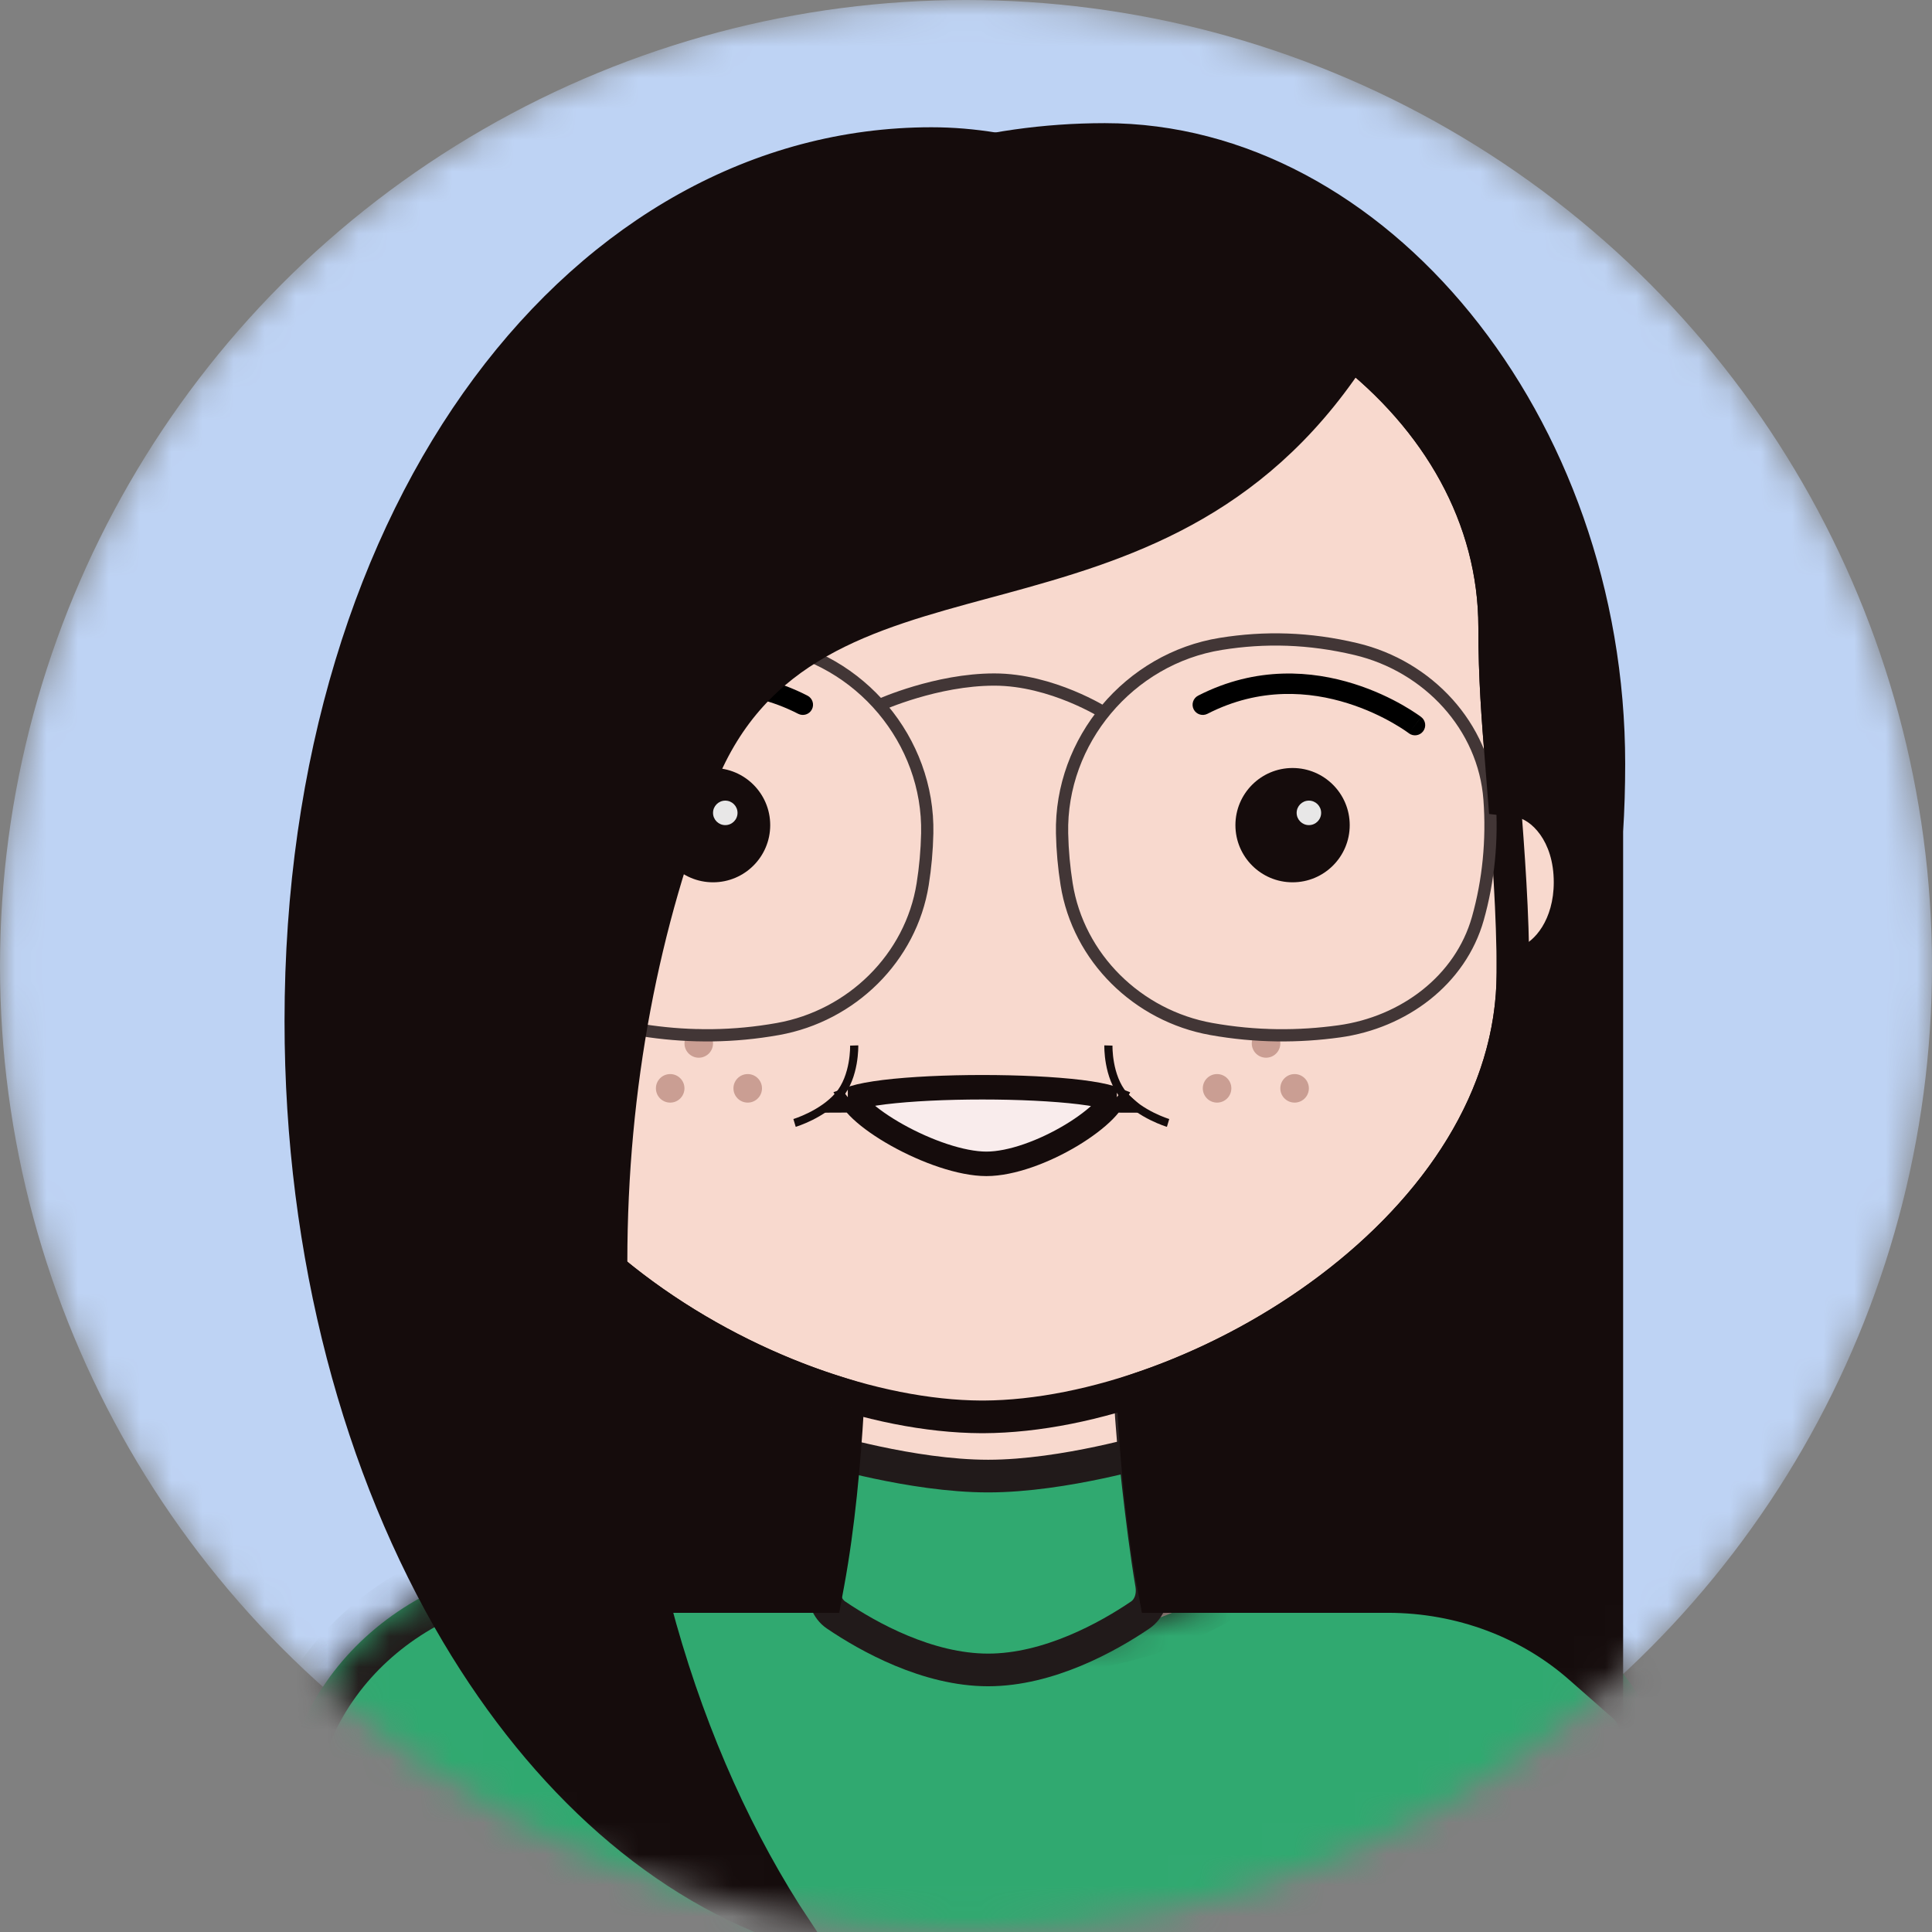 <svg width="62" height="62" viewBox="0 0 62 62" fill="none" xmlns="http://www.w3.org/2000/svg">
<rect x="0" y="0" width="62" height="62" fill="#808080" stroke="none"/>
<mask id="mask0" mask-type="alpha" maskUnits="userSpaceOnUse" x="0" y="0" width="62" height="62">
<circle cx="31" cy="31" r="31" fill="#C4C4C4"/>
</mask>
<g mask="url(#mask0)">
<circle cx="31" cy="31" r="31" fill="#BED3F4"/>
<mask id="path-3-inside-1" fill="white">
<path d="M9.004 58.789C8.941 53.747 13.256 50.053 18.298 50.053H44.405C49.654 50.053 54.071 54.045 53.868 59.291C53.702 63.602 53.1 68.602 51.447 72.376C50.34 74.902 47.572 75.984 44.814 75.984C37.411 75.984 26.701 75.984 18.371 75.984C15.613 75.984 12.839 74.921 11.626 72.445C9.636 68.383 9.059 63.166 9.004 58.789Z"/>
</mask>
<path d="M9.004 58.789C8.941 53.747 13.256 50.053 18.298 50.053H44.405C49.654 50.053 54.071 54.045 53.868 59.291C53.702 63.602 53.1 68.602 51.447 72.376C50.34 74.902 47.572 75.984 44.814 75.984C37.411 75.984 26.701 75.984 18.371 75.984C15.613 75.984 12.839 74.921 11.626 72.445C9.636 68.383 9.059 63.166 9.004 58.789Z" fill="#30A970"/>
<path d="M9.004 58.789L10.052 58.776L9.004 58.789ZM53.868 59.291L54.915 59.331L53.868 59.291ZM51.447 72.376L50.487 71.955L51.447 72.376ZM11.626 72.445L10.685 72.906L11.626 72.445ZM10.052 58.776C9.997 54.418 13.735 51.1 18.298 51.1V49.005C12.777 49.005 7.885 53.077 7.956 58.802L10.052 58.776ZM18.298 51.1H44.405V49.005H18.298V51.1ZM44.405 51.1C49.149 51.1 52.998 54.684 52.821 59.25L54.915 59.331C55.144 53.406 50.16 49.005 44.405 49.005V51.1ZM52.821 59.25C52.656 63.529 52.059 68.368 50.487 71.955L52.406 72.796C54.141 68.837 54.747 63.675 54.915 59.331L52.821 59.25ZM50.487 71.955C49.618 73.939 47.367 74.937 44.814 74.937V77.032C47.778 77.032 51.062 75.865 52.406 72.796L50.487 71.955ZM44.814 74.937C44.8 74.937 44.785 74.937 44.771 74.937C44.757 74.937 44.742 74.937 44.727 74.937C44.713 74.937 44.699 74.937 44.684 74.937C44.669 74.937 44.655 74.937 44.64 74.937C44.626 74.937 44.611 74.937 44.597 74.937C44.582 74.937 44.567 74.937 44.553 74.937C44.538 74.937 44.524 74.937 44.509 74.937C44.494 74.937 44.48 74.937 44.465 74.937C44.45 74.937 44.436 74.937 44.421 74.937C44.406 74.937 44.392 74.937 44.377 74.937C44.362 74.937 44.347 74.937 44.333 74.937C44.318 74.937 44.303 74.937 44.288 74.937C44.274 74.937 44.259 74.937 44.244 74.937C44.229 74.937 44.215 74.937 44.2 74.937C44.185 74.937 44.17 74.937 44.155 74.937C44.141 74.937 44.126 74.937 44.111 74.937C44.096 74.937 44.081 74.937 44.066 74.937C44.051 74.937 44.036 74.937 44.022 74.937C44.007 74.937 43.992 74.937 43.977 74.937C43.962 74.937 43.947 74.937 43.932 74.937C43.917 74.937 43.902 74.937 43.887 74.937C43.872 74.937 43.857 74.937 43.842 74.937C43.827 74.937 43.812 74.937 43.797 74.937C43.782 74.937 43.767 74.937 43.752 74.937C43.737 74.937 43.722 74.937 43.707 74.937C43.692 74.937 43.677 74.937 43.662 74.937C43.647 74.937 43.632 74.937 43.617 74.937C43.601 74.937 43.586 74.937 43.571 74.937C43.556 74.937 43.541 74.937 43.526 74.937C43.511 74.937 43.495 74.937 43.48 74.937C43.465 74.937 43.45 74.937 43.435 74.937C43.419 74.937 43.404 74.937 43.389 74.937C43.374 74.937 43.358 74.937 43.343 74.937C43.328 74.937 43.313 74.937 43.297 74.937C43.282 74.937 43.267 74.937 43.252 74.937C43.236 74.937 43.221 74.937 43.206 74.937C43.19 74.937 43.175 74.937 43.16 74.937C43.144 74.937 43.129 74.937 43.114 74.937C43.098 74.937 43.083 74.937 43.068 74.937C43.052 74.937 43.037 74.937 43.022 74.937C43.006 74.937 42.991 74.937 42.975 74.937C42.96 74.937 42.944 74.937 42.929 74.937C42.913 74.937 42.898 74.937 42.883 74.937C42.867 74.937 42.852 74.937 42.836 74.937C42.821 74.937 42.805 74.937 42.79 74.937C42.774 74.937 42.759 74.937 42.743 74.937C42.727 74.937 42.712 74.937 42.697 74.937C42.681 74.937 42.665 74.937 42.65 74.937C42.634 74.937 42.619 74.937 42.603 74.937C42.587 74.937 42.572 74.937 42.556 74.937C42.541 74.937 42.525 74.937 42.509 74.937C42.494 74.937 42.478 74.937 42.462 74.937C42.447 74.937 42.431 74.937 42.415 74.937C42.4 74.937 42.384 74.937 42.368 74.937C42.353 74.937 42.337 74.937 42.321 74.937C42.306 74.937 42.29 74.937 42.274 74.937C42.258 74.937 42.242 74.937 42.227 74.937C42.211 74.937 42.195 74.937 42.179 74.937C42.164 74.937 42.148 74.937 42.132 74.937C42.116 74.937 42.1 74.937 42.085 74.937C42.069 74.937 42.053 74.937 42.037 74.937C42.021 74.937 42.005 74.937 41.99 74.937C41.974 74.937 41.958 74.937 41.942 74.937C41.926 74.937 41.91 74.937 41.894 74.937C41.878 74.937 41.862 74.937 41.847 74.937C41.831 74.937 41.815 74.937 41.799 74.937C41.783 74.937 41.767 74.937 41.751 74.937C41.735 74.937 41.719 74.937 41.703 74.937C41.687 74.937 41.671 74.937 41.655 74.937C41.639 74.937 41.623 74.937 41.607 74.937C41.591 74.937 41.575 74.937 41.559 74.937C41.543 74.937 41.527 74.937 41.511 74.937C41.495 74.937 41.479 74.937 41.463 74.937C41.447 74.937 41.431 74.937 41.414 74.937C41.398 74.937 41.382 74.937 41.366 74.937C41.35 74.937 41.334 74.937 41.318 74.937C41.302 74.937 41.285 74.937 41.269 74.937C41.253 74.937 41.237 74.937 41.221 74.937C41.205 74.937 41.188 74.937 41.172 74.937C41.156 74.937 41.14 74.937 41.124 74.937C41.107 74.937 41.091 74.937 41.075 74.937C41.059 74.937 41.042 74.937 41.026 74.937C41.01 74.937 40.994 74.937 40.977 74.937C40.961 74.937 40.945 74.937 40.929 74.937C40.912 74.937 40.896 74.937 40.88 74.937C40.864 74.937 40.847 74.937 40.831 74.937C40.815 74.937 40.798 74.937 40.782 74.937C40.766 74.937 40.749 74.937 40.733 74.937C40.717 74.937 40.7 74.937 40.684 74.937C40.667 74.937 40.651 74.937 40.635 74.937C40.618 74.937 40.602 74.937 40.586 74.937C40.569 74.937 40.553 74.937 40.536 74.937C40.52 74.937 40.503 74.937 40.487 74.937C40.471 74.937 40.454 74.937 40.438 74.937C40.421 74.937 40.405 74.937 40.388 74.937C40.372 74.937 40.355 74.937 40.339 74.937C40.322 74.937 40.306 74.937 40.289 74.937C40.273 74.937 40.256 74.937 40.24 74.937C40.223 74.937 40.207 74.937 40.19 74.937C40.174 74.937 40.157 74.937 40.141 74.937C40.124 74.937 40.107 74.937 40.091 74.937C40.074 74.937 40.058 74.937 40.041 74.937C40.025 74.937 40.008 74.937 39.991 74.937C39.975 74.937 39.958 74.937 39.941 74.937C39.925 74.937 39.908 74.937 39.892 74.937C39.875 74.937 39.858 74.937 39.842 74.937C39.825 74.937 39.808 74.937 39.792 74.937C39.775 74.937 39.758 74.937 39.742 74.937C39.725 74.937 39.708 74.937 39.691 74.937C39.675 74.937 39.658 74.937 39.641 74.937C39.624 74.937 39.608 74.937 39.591 74.937C39.574 74.937 39.558 74.937 39.541 74.937C39.524 74.937 39.507 74.937 39.491 74.937C39.474 74.937 39.457 74.937 39.44 74.937C39.423 74.937 39.407 74.937 39.39 74.937C39.373 74.937 39.356 74.937 39.339 74.937C39.323 74.937 39.306 74.937 39.289 74.937C39.272 74.937 39.255 74.937 39.238 74.937C39.222 74.937 39.205 74.937 39.188 74.937C39.171 74.937 39.154 74.937 39.137 74.937C39.12 74.937 39.103 74.937 39.087 74.937C39.07 74.937 39.053 74.937 39.036 74.937C39.019 74.937 39.002 74.937 38.985 74.937C38.968 74.937 38.951 74.937 38.934 74.937C38.917 74.937 38.901 74.937 38.883 74.937C38.867 74.937 38.85 74.937 38.833 74.937C38.816 74.937 38.799 74.937 38.782 74.937C38.765 74.937 38.748 74.937 38.731 74.937C38.714 74.937 38.697 74.937 38.68 74.937C38.663 74.937 38.646 74.937 38.629 74.937C38.612 74.937 38.595 74.937 38.578 74.937C38.561 74.937 38.544 74.937 38.526 74.937C38.51 74.937 38.492 74.937 38.475 74.937C38.458 74.937 38.441 74.937 38.424 74.937C38.407 74.937 38.39 74.937 38.373 74.937C38.356 74.937 38.339 74.937 38.322 74.937C38.304 74.937 38.287 74.937 38.27 74.937C38.253 74.937 38.236 74.937 38.219 74.937C38.202 74.937 38.185 74.937 38.167 74.937C38.15 74.937 38.133 74.937 38.116 74.937C38.099 74.937 38.082 74.937 38.064 74.937C38.047 74.937 38.03 74.937 38.013 74.937C37.996 74.937 37.978 74.937 37.961 74.937C37.944 74.937 37.927 74.937 37.91 74.937C37.892 74.937 37.875 74.937 37.858 74.937C37.841 74.937 37.824 74.937 37.806 74.937C37.789 74.937 37.772 74.937 37.755 74.937C37.737 74.937 37.72 74.937 37.703 74.937C37.685 74.937 37.668 74.937 37.651 74.937C37.634 74.937 37.616 74.937 37.599 74.937C37.582 74.937 37.565 74.937 37.547 74.937C37.53 74.937 37.513 74.937 37.495 74.937C37.478 74.937 37.461 74.937 37.443 74.937C37.426 74.937 37.409 74.937 37.391 74.937C37.374 74.937 37.357 74.937 37.339 74.937C37.322 74.937 37.305 74.937 37.287 74.937C37.27 74.937 37.252 74.937 37.235 74.937C37.218 74.937 37.2 74.937 37.183 74.937C37.166 74.937 37.148 74.937 37.131 74.937C37.113 74.937 37.096 74.937 37.079 74.937C37.061 74.937 37.044 74.937 37.026 74.937C37.009 74.937 36.992 74.937 36.974 74.937C36.957 74.937 36.939 74.937 36.922 74.937C36.904 74.937 36.887 74.937 36.869 74.937C36.852 74.937 36.834 74.937 36.817 74.937C36.8 74.937 36.782 74.937 36.764 74.937C36.747 74.937 36.73 74.937 36.712 74.937C36.695 74.937 36.677 74.937 36.66 74.937C36.642 74.937 36.625 74.937 36.607 74.937C36.59 74.937 36.572 74.937 36.554 74.937C36.537 74.937 36.52 74.937 36.502 74.937C36.484 74.937 36.467 74.937 36.449 74.937C36.432 74.937 36.414 74.937 36.397 74.937C36.379 74.937 36.361 74.937 36.344 74.937C36.326 74.937 36.309 74.937 36.291 74.937C36.274 74.937 36.256 74.937 36.239 74.937C36.221 74.937 36.203 74.937 36.186 74.937C36.168 74.937 36.151 74.937 36.133 74.937C36.115 74.937 36.098 74.937 36.08 74.937C36.062 74.937 36.045 74.937 36.027 74.937C36.01 74.937 35.992 74.937 35.974 74.937C35.957 74.937 35.939 74.937 35.921 74.937C35.904 74.937 35.886 74.937 35.868 74.937C35.851 74.937 35.833 74.937 35.815 74.937C35.798 74.937 35.78 74.937 35.762 74.937C35.745 74.937 35.727 74.937 35.709 74.937C35.692 74.937 35.674 74.937 35.656 74.937C35.639 74.937 35.621 74.937 35.603 74.937C35.586 74.937 35.568 74.937 35.55 74.937C35.532 74.937 35.515 74.937 35.497 74.937C35.479 74.937 35.462 74.937 35.444 74.937C35.426 74.937 35.408 74.937 35.391 74.937C35.373 74.937 35.355 74.937 35.337 74.937C35.319 74.937 35.302 74.937 35.284 74.937C35.266 74.937 35.248 74.937 35.231 74.937C35.213 74.937 35.195 74.937 35.177 74.937C35.16 74.937 35.142 74.937 35.124 74.937C35.106 74.937 35.089 74.937 35.071 74.937C35.053 74.937 35.035 74.937 35.017 74.937C34.999 74.937 34.982 74.937 34.964 74.937C34.946 74.937 34.928 74.937 34.91 74.937C34.893 74.937 34.875 74.937 34.857 74.937C34.839 74.937 34.821 74.937 34.803 74.937C34.786 74.937 34.768 74.937 34.75 74.937C34.732 74.937 34.714 74.937 34.696 74.937C34.679 74.937 34.661 74.937 34.643 74.937C34.625 74.937 34.607 74.937 34.589 74.937C34.571 74.937 34.553 74.937 34.536 74.937C34.518 74.937 34.5 74.937 34.482 74.937C34.464 74.937 34.446 74.937 34.428 74.937C34.41 74.937 34.393 74.937 34.375 74.937C34.357 74.937 34.339 74.937 34.321 74.937C34.303 74.937 34.285 74.937 34.267 74.937C34.249 74.937 34.231 74.937 34.214 74.937C34.196 74.937 34.178 74.937 34.16 74.937C34.142 74.937 34.124 74.937 34.106 74.937C34.088 74.937 34.07 74.937 34.052 74.937C34.034 74.937 34.016 74.937 33.998 74.937C33.98 74.937 33.962 74.937 33.944 74.937C33.926 74.937 33.909 74.937 33.891 74.937C33.873 74.937 33.855 74.937 33.837 74.937C33.819 74.937 33.801 74.937 33.783 74.937C33.765 74.937 33.747 74.937 33.729 74.937C33.711 74.937 33.693 74.937 33.675 74.937C33.657 74.937 33.639 74.937 33.621 74.937C33.603 74.937 33.585 74.937 33.567 74.937C33.549 74.937 33.531 74.937 33.513 74.937C33.495 74.937 33.477 74.937 33.459 74.937C33.441 74.937 33.423 74.937 33.405 74.937C33.387 74.937 33.369 74.937 33.351 74.937C33.333 74.937 33.315 74.937 33.297 74.937C33.279 74.937 33.261 74.937 33.243 74.937C33.225 74.937 33.207 74.937 33.189 74.937C33.171 74.937 33.153 74.937 33.135 74.937C33.117 74.937 33.098 74.937 33.08 74.937C33.062 74.937 33.044 74.937 33.026 74.937C33.008 74.937 32.99 74.937 32.972 74.937C32.954 74.937 32.936 74.937 32.918 74.937C32.9 74.937 32.882 74.937 32.864 74.937C32.846 74.937 32.828 74.937 32.809 74.937C32.791 74.937 32.773 74.937 32.755 74.937C32.737 74.937 32.719 74.937 32.701 74.937C32.683 74.937 32.665 74.937 32.647 74.937C32.629 74.937 32.611 74.937 32.592 74.937C32.574 74.937 32.556 74.937 32.538 74.937C32.52 74.937 32.502 74.937 32.484 74.937C32.466 74.937 32.448 74.937 32.429 74.937C32.411 74.937 32.393 74.937 32.375 74.937C32.357 74.937 32.339 74.937 32.321 74.937C32.303 74.937 32.285 74.937 32.267 74.937C32.248 74.937 32.23 74.937 32.212 74.937C32.194 74.937 32.176 74.937 32.158 74.937C32.14 74.937 32.121 74.937 32.103 74.937C32.085 74.937 32.067 74.937 32.049 74.937C32.031 74.937 32.013 74.937 31.995 74.937C31.977 74.937 31.958 74.937 31.94 74.937C31.922 74.937 31.904 74.937 31.886 74.937C31.868 74.937 31.849 74.937 31.831 74.937C31.813 74.937 31.795 74.937 31.777 74.937C31.759 74.937 31.741 74.937 31.722 74.937C31.704 74.937 31.686 74.937 31.668 74.937C31.65 74.937 31.632 74.937 31.613 74.937C31.595 74.937 31.577 74.937 31.559 74.937C31.541 74.937 31.523 74.937 31.505 74.937C31.486 74.937 31.468 74.937 31.45 74.937C31.432 74.937 31.414 74.937 31.395 74.937C31.377 74.937 31.359 74.937 31.341 74.937C31.323 74.937 31.305 74.937 31.286 74.937C31.268 74.937 31.25 74.937 31.232 74.937C31.214 74.937 31.195 74.937 31.177 74.937C31.159 74.937 31.141 74.937 31.123 74.937C31.105 74.937 31.086 74.937 31.068 74.937C31.05 74.937 31.032 74.937 31.014 74.937C30.995 74.937 30.977 74.937 30.959 74.937C30.941 74.937 30.923 74.937 30.904 74.937C30.886 74.937 30.868 74.937 30.85 74.937C30.832 74.937 30.814 74.937 30.795 74.937C30.777 74.937 30.759 74.937 30.741 74.937C30.723 74.937 30.704 74.937 30.686 74.937C30.668 74.937 30.65 74.937 30.631 74.937C30.613 74.937 30.595 74.937 30.577 74.937C30.559 74.937 30.541 74.937 30.522 74.937C30.504 74.937 30.486 74.937 30.468 74.937C30.45 74.937 30.431 74.937 30.413 74.937C30.395 74.937 30.377 74.937 30.358 74.937C30.34 74.937 30.322 74.937 30.304 74.937C30.286 74.937 30.267 74.937 30.249 74.937C30.231 74.937 30.213 74.937 30.195 74.937C30.176 74.937 30.158 74.937 30.14 74.937C30.122 74.937 30.104 74.937 30.085 74.937C30.067 74.937 30.049 74.937 30.031 74.937C30.012 74.937 29.994 74.937 29.976 74.937C29.958 74.937 29.94 74.937 29.921 74.937C29.903 74.937 29.885 74.937 29.867 74.937C29.849 74.937 29.83 74.937 29.812 74.937C29.794 74.937 29.776 74.937 29.757 74.937C29.739 74.937 29.721 74.937 29.703 74.937C29.685 74.937 29.666 74.937 29.648 74.937C29.63 74.937 29.612 74.937 29.593 74.937C29.575 74.937 29.557 74.937 29.539 74.937C29.521 74.937 29.502 74.937 29.484 74.937C29.466 74.937 29.448 74.937 29.43 74.937C29.411 74.937 29.393 74.937 29.375 74.937C29.357 74.937 29.338 74.937 29.32 74.937C29.302 74.937 29.284 74.937 29.266 74.937C29.247 74.937 29.229 74.937 29.211 74.937C29.193 74.937 29.175 74.937 29.156 74.937C29.138 74.937 29.12 74.937 29.102 74.937C29.084 74.937 29.065 74.937 29.047 74.937C29.029 74.937 29.011 74.937 28.992 74.937C28.974 74.937 28.956 74.937 28.938 74.937C28.92 74.937 28.901 74.937 28.883 74.937C28.865 74.937 28.847 74.937 28.829 74.937C28.81 74.937 28.792 74.937 28.774 74.937C28.756 74.937 28.738 74.937 28.719 74.937C28.701 74.937 28.683 74.937 28.665 74.937C28.647 74.937 28.628 74.937 28.61 74.937C28.592 74.937 28.574 74.937 28.556 74.937C28.537 74.937 28.519 74.937 28.501 74.937C28.483 74.937 28.465 74.937 28.446 74.937C28.428 74.937 28.41 74.937 28.392 74.937C28.374 74.937 28.355 74.937 28.337 74.937C28.319 74.937 28.301 74.937 28.283 74.937C28.265 74.937 28.246 74.937 28.228 74.937C28.21 74.937 28.192 74.937 28.174 74.937C28.155 74.937 28.137 74.937 28.119 74.937C28.101 74.937 28.083 74.937 28.064 74.937C28.046 74.937 28.028 74.937 28.01 74.937C27.992 74.937 27.974 74.937 27.955 74.937C27.937 74.937 27.919 74.937 27.901 74.937C27.883 74.937 27.865 74.937 27.846 74.937C27.828 74.937 27.81 74.937 27.792 74.937C27.774 74.937 27.756 74.937 27.737 74.937C27.719 74.937 27.701 74.937 27.683 74.937C27.665 74.937 27.647 74.937 27.628 74.937C27.61 74.937 27.592 74.937 27.574 74.937C27.556 74.937 27.538 74.937 27.52 74.937C27.501 74.937 27.483 74.937 27.465 74.937C27.447 74.937 27.429 74.937 27.411 74.937C27.392 74.937 27.374 74.937 27.356 74.937C27.338 74.937 27.32 74.937 27.302 74.937C27.284 74.937 27.266 74.937 27.247 74.937C27.229 74.937 27.211 74.937 27.193 74.937C27.175 74.937 27.157 74.937 27.139 74.937C27.12 74.937 27.102 74.937 27.084 74.937C27.066 74.937 27.048 74.937 27.03 74.937C27.012 74.937 26.994 74.937 26.976 74.937C26.957 74.937 26.939 74.937 26.921 74.937C26.903 74.937 26.885 74.937 26.867 74.937C26.849 74.937 26.831 74.937 26.813 74.937C26.795 74.937 26.776 74.937 26.758 74.937C26.74 74.937 26.722 74.937 26.704 74.937C26.686 74.937 26.668 74.937 26.65 74.937C26.632 74.937 26.614 74.937 26.596 74.937C26.578 74.937 26.559 74.937 26.541 74.937C26.523 74.937 26.505 74.937 26.487 74.937C26.469 74.937 26.451 74.937 26.433 74.937C26.415 74.937 26.397 74.937 26.379 74.937C26.361 74.937 26.343 74.937 26.325 74.937C26.306 74.937 26.288 74.937 26.27 74.937C26.252 74.937 26.234 74.937 26.216 74.937C26.198 74.937 26.18 74.937 26.162 74.937C26.144 74.937 26.126 74.937 26.108 74.937C26.09 74.937 26.072 74.937 26.054 74.937C26.036 74.937 26.018 74.937 26 74.937C25.982 74.937 25.964 74.937 25.946 74.937C25.928 74.937 25.91 74.937 25.892 74.937C25.874 74.937 25.856 74.937 25.838 74.937C25.82 74.937 25.802 74.937 25.784 74.937C25.766 74.937 25.748 74.937 25.73 74.937C25.712 74.937 25.694 74.937 25.676 74.937C25.658 74.937 25.64 74.937 25.622 74.937C25.604 74.937 25.586 74.937 25.568 74.937C25.55 74.937 25.532 74.937 25.514 74.937C25.496 74.937 25.478 74.937 25.46 74.937C25.442 74.937 25.424 74.937 25.406 74.937C25.388 74.937 25.37 74.937 25.352 74.937C25.334 74.937 25.316 74.937 25.299 74.937C25.28 74.937 25.263 74.937 25.245 74.937C25.227 74.937 25.209 74.937 25.191 74.937C25.173 74.937 25.155 74.937 25.137 74.937C25.119 74.937 25.101 74.937 25.083 74.937C25.065 74.937 25.047 74.937 25.03 74.937C25.012 74.937 24.994 74.937 24.976 74.937C24.958 74.937 24.94 74.937 24.922 74.937C24.904 74.937 24.886 74.937 24.869 74.937C24.851 74.937 24.833 74.937 24.815 74.937C24.797 74.937 24.779 74.937 24.761 74.937C24.743 74.937 24.726 74.937 24.708 74.937C24.69 74.937 24.672 74.937 24.654 74.937C24.636 74.937 24.618 74.937 24.601 74.937C24.583 74.937 24.565 74.937 24.547 74.937C24.529 74.937 24.511 74.937 24.494 74.937C24.476 74.937 24.458 74.937 24.44 74.937C24.422 74.937 24.404 74.937 24.387 74.937C24.369 74.937 24.351 74.937 24.333 74.937C24.315 74.937 24.298 74.937 24.28 74.937C24.262 74.937 24.244 74.937 24.226 74.937C24.209 74.937 24.191 74.937 24.173 74.937C24.155 74.937 24.137 74.937 24.12 74.937C24.102 74.937 24.084 74.937 24.066 74.937C24.049 74.937 24.031 74.937 24.013 74.937C23.995 74.937 23.978 74.937 23.96 74.937C23.942 74.937 23.924 74.937 23.907 74.937C23.889 74.937 23.871 74.937 23.854 74.937C23.836 74.937 23.818 74.937 23.8 74.937C23.783 74.937 23.765 74.937 23.747 74.937C23.73 74.937 23.712 74.937 23.694 74.937C23.676 74.937 23.659 74.937 23.641 74.937C23.623 74.937 23.606 74.937 23.588 74.937C23.57 74.937 23.553 74.937 23.535 74.937C23.517 74.937 23.5 74.937 23.482 74.937C23.464 74.937 23.447 74.937 23.429 74.937C23.411 74.937 23.394 74.937 23.376 74.937C23.358 74.937 23.341 74.937 23.323 74.937C23.305 74.937 23.288 74.937 23.27 74.937C23.253 74.937 23.235 74.937 23.217 74.937C23.2 74.937 23.182 74.937 23.165 74.937C23.147 74.937 23.129 74.937 23.112 74.937C23.094 74.937 23.077 74.937 23.059 74.937C23.041 74.937 23.024 74.937 23.006 74.937C22.989 74.937 22.971 74.937 22.953 74.937C22.936 74.937 22.918 74.937 22.901 74.937C22.883 74.937 22.866 74.937 22.848 74.937C22.831 74.937 22.813 74.937 22.796 74.937C22.778 74.937 22.761 74.937 22.743 74.937C22.726 74.937 22.708 74.937 22.691 74.937C22.673 74.937 22.655 74.937 22.638 74.937C22.62 74.937 22.603 74.937 22.586 74.937C22.568 74.937 22.551 74.937 22.533 74.937C22.516 74.937 22.498 74.937 22.481 74.937C22.463 74.937 22.446 74.937 22.428 74.937C22.411 74.937 22.393 74.937 22.376 74.937C22.359 74.937 22.341 74.937 22.324 74.937C22.306 74.937 22.289 74.937 22.271 74.937C22.254 74.937 22.237 74.937 22.219 74.937C22.202 74.937 22.184 74.937 22.167 74.937C22.15 74.937 22.132 74.937 22.115 74.937C22.098 74.937 22.08 74.937 22.063 74.937C22.045 74.937 22.028 74.937 22.011 74.937C21.993 74.937 21.976 74.937 21.959 74.937C21.941 74.937 21.924 74.937 21.907 74.937C21.889 74.937 21.872 74.937 21.855 74.937C21.837 74.937 21.82 74.937 21.803 74.937C21.785 74.937 21.768 74.937 21.751 74.937C21.733 74.937 21.716 74.937 21.699 74.937C21.682 74.937 21.664 74.937 21.647 74.937C21.63 74.937 21.613 74.937 21.595 74.937C21.578 74.937 21.561 74.937 21.544 74.937C21.526 74.937 21.509 74.937 21.492 74.937C21.475 74.937 21.457 74.937 21.44 74.937C21.423 74.937 21.406 74.937 21.389 74.937C21.371 74.937 21.354 74.937 21.337 74.937C21.32 74.937 21.302 74.937 21.285 74.937C21.268 74.937 21.251 74.937 21.234 74.937C21.217 74.937 21.2 74.937 21.182 74.937C21.165 74.937 21.148 74.937 21.131 74.937C21.114 74.937 21.097 74.937 21.079 74.937C21.062 74.937 21.045 74.937 21.028 74.937C21.011 74.937 20.994 74.937 20.977 74.937C20.96 74.937 20.943 74.937 20.926 74.937C20.909 74.937 20.891 74.937 20.874 74.937C20.857 74.937 20.84 74.937 20.823 74.937C20.806 74.937 20.789 74.937 20.772 74.937C20.755 74.937 20.738 74.937 20.721 74.937C20.704 74.937 20.687 74.937 20.67 74.937C20.653 74.937 20.636 74.937 20.619 74.937C20.602 74.937 20.585 74.937 20.568 74.937C20.551 74.937 20.534 74.937 20.517 74.937C20.5 74.937 20.483 74.937 20.466 74.937C20.449 74.937 20.432 74.937 20.415 74.937C20.398 74.937 20.381 74.937 20.364 74.937C20.347 74.937 20.331 74.937 20.314 74.937C20.297 74.937 20.28 74.937 20.263 74.937C20.246 74.937 20.229 74.937 20.212 74.937C20.195 74.937 20.178 74.937 20.162 74.937C20.145 74.937 20.128 74.937 20.111 74.937C20.094 74.937 20.077 74.937 20.061 74.937C20.044 74.937 20.027 74.937 20.01 74.937C19.993 74.937 19.976 74.937 19.959 74.937C19.943 74.937 19.926 74.937 19.909 74.937C19.892 74.937 19.876 74.937 19.859 74.937C19.842 74.937 19.825 74.937 19.808 74.937C19.792 74.937 19.775 74.937 19.758 74.937C19.741 74.937 19.725 74.937 19.708 74.937C19.691 74.937 19.675 74.937 19.658 74.937C19.641 74.937 19.624 74.937 19.608 74.937C19.591 74.937 19.574 74.937 19.558 74.937C19.541 74.937 19.524 74.937 19.508 74.937C19.491 74.937 19.474 74.937 19.458 74.937C19.441 74.937 19.424 74.937 19.408 74.937C19.391 74.937 19.375 74.937 19.358 74.937C19.341 74.937 19.325 74.937 19.308 74.937C19.291 74.937 19.275 74.937 19.258 74.937C19.242 74.937 19.225 74.937 19.209 74.937C19.192 74.937 19.175 74.937 19.159 74.937C19.142 74.937 19.126 74.937 19.109 74.937C19.093 74.937 19.076 74.937 19.06 74.937C19.043 74.937 19.027 74.937 19.01 74.937C18.994 74.937 18.977 74.937 18.961 74.937C18.944 74.937 18.928 74.937 18.911 74.937C18.895 74.937 18.878 74.937 18.862 74.937C18.846 74.937 18.829 74.937 18.813 74.937C18.796 74.937 18.78 74.937 18.763 74.937C18.747 74.937 18.731 74.937 18.714 74.937C18.698 74.937 18.681 74.937 18.665 74.937C18.649 74.937 18.632 74.937 18.616 74.937C18.6 74.937 18.583 74.937 18.567 74.937C18.551 74.937 18.534 74.937 18.518 74.937C18.502 74.937 18.485 74.937 18.469 74.937C18.453 74.937 18.436 74.937 18.42 74.937C18.404 74.937 18.387 74.937 18.371 74.937V77.032C18.387 77.032 18.404 77.032 18.42 77.032C18.436 77.032 18.453 77.032 18.469 77.032C18.485 77.032 18.502 77.032 18.518 77.032C18.534 77.032 18.551 77.032 18.567 77.032C18.583 77.032 18.6 77.032 18.616 77.032C18.632 77.032 18.649 77.032 18.665 77.032C18.681 77.032 18.698 77.032 18.714 77.032C18.731 77.032 18.747 77.032 18.763 77.032C18.78 77.032 18.796 77.032 18.813 77.032C18.829 77.032 18.846 77.032 18.862 77.032C18.878 77.032 18.895 77.032 18.911 77.032C18.928 77.032 18.944 77.032 18.961 77.032C18.977 77.032 18.994 77.032 19.01 77.032C19.027 77.032 19.043 77.032 19.06 77.032C19.076 77.032 19.093 77.032 19.109 77.032C19.126 77.032 19.142 77.032 19.159 77.032C19.175 77.032 19.192 77.032 19.209 77.032C19.225 77.032 19.242 77.032 19.258 77.032C19.275 77.032 19.291 77.032 19.308 77.032C19.325 77.032 19.341 77.032 19.358 77.032C19.375 77.032 19.391 77.032 19.408 77.032C19.424 77.032 19.441 77.032 19.458 77.032C19.474 77.032 19.491 77.032 19.508 77.032C19.524 77.032 19.541 77.032 19.558 77.032C19.574 77.032 19.591 77.032 19.608 77.032C19.624 77.032 19.641 77.032 19.658 77.032C19.675 77.032 19.691 77.032 19.708 77.032C19.725 77.032 19.741 77.032 19.758 77.032C19.775 77.032 19.792 77.032 19.808 77.032C19.825 77.032 19.842 77.032 19.859 77.032C19.876 77.032 19.892 77.032 19.909 77.032C19.926 77.032 19.943 77.032 19.959 77.032C19.976 77.032 19.993 77.032 20.01 77.032C20.027 77.032 20.044 77.032 20.061 77.032C20.077 77.032 20.094 77.032 20.111 77.032C20.128 77.032 20.145 77.032 20.162 77.032C20.178 77.032 20.195 77.032 20.212 77.032C20.229 77.032 20.246 77.032 20.263 77.032C20.28 77.032 20.297 77.032 20.314 77.032C20.331 77.032 20.347 77.032 20.364 77.032C20.381 77.032 20.398 77.032 20.415 77.032C20.432 77.032 20.449 77.032 20.466 77.032C20.483 77.032 20.5 77.032 20.517 77.032C20.534 77.032 20.551 77.032 20.568 77.032C20.585 77.032 20.602 77.032 20.619 77.032C20.636 77.032 20.653 77.032 20.67 77.032C20.687 77.032 20.704 77.032 20.721 77.032C20.738 77.032 20.755 77.032 20.772 77.032C20.789 77.032 20.806 77.032 20.823 77.032C20.84 77.032 20.857 77.032 20.874 77.032C20.891 77.032 20.909 77.032 20.926 77.032C20.943 77.032 20.96 77.032 20.977 77.032C20.994 77.032 21.011 77.032 21.028 77.032C21.045 77.032 21.062 77.032 21.079 77.032C21.097 77.032 21.114 77.032 21.131 77.032C21.148 77.032 21.165 77.032 21.182 77.032C21.2 77.032 21.217 77.032 21.234 77.032C21.251 77.032 21.268 77.032 21.285 77.032C21.302 77.032 21.32 77.032 21.337 77.032C21.354 77.032 21.371 77.032 21.389 77.032C21.406 77.032 21.423 77.032 21.44 77.032C21.457 77.032 21.475 77.032 21.492 77.032C21.509 77.032 21.526 77.032 21.544 77.032C21.561 77.032 21.578 77.032 21.595 77.032C21.613 77.032 21.63 77.032 21.647 77.032C21.664 77.032 21.682 77.032 21.699 77.032C21.716 77.032 21.733 77.032 21.751 77.032C21.768 77.032 21.785 77.032 21.803 77.032C21.82 77.032 21.837 77.032 21.855 77.032C21.872 77.032 21.889 77.032 21.907 77.032C21.924 77.032 21.941 77.032 21.959 77.032C21.976 77.032 21.993 77.032 22.011 77.032C22.028 77.032 22.045 77.032 22.063 77.032C22.08 77.032 22.098 77.032 22.115 77.032C22.132 77.032 22.15 77.032 22.167 77.032C22.184 77.032 22.202 77.032 22.219 77.032C22.237 77.032 22.254 77.032 22.271 77.032C22.289 77.032 22.306 77.032 22.324 77.032C22.341 77.032 22.359 77.032 22.376 77.032C22.393 77.032 22.411 77.032 22.428 77.032C22.446 77.032 22.463 77.032 22.481 77.032C22.498 77.032 22.516 77.032 22.533 77.032C22.551 77.032 22.568 77.032 22.586 77.032C22.603 77.032 22.62 77.032 22.638 77.032C22.655 77.032 22.673 77.032 22.691 77.032C22.708 77.032 22.726 77.032 22.743 77.032C22.761 77.032 22.778 77.032 22.796 77.032C22.813 77.032 22.831 77.032 22.848 77.032C22.866 77.032 22.883 77.032 22.901 77.032C22.918 77.032 22.936 77.032 22.953 77.032C22.971 77.032 22.989 77.032 23.006 77.032C23.024 77.032 23.041 77.032 23.059 77.032C23.077 77.032 23.094 77.032 23.112 77.032C23.129 77.032 23.147 77.032 23.165 77.032C23.182 77.032 23.2 77.032 23.217 77.032C23.235 77.032 23.253 77.032 23.27 77.032C23.288 77.032 23.305 77.032 23.323 77.032C23.341 77.032 23.358 77.032 23.376 77.032C23.394 77.032 23.411 77.032 23.429 77.032C23.447 77.032 23.464 77.032 23.482 77.032C23.5 77.032 23.517 77.032 23.535 77.032C23.553 77.032 23.57 77.032 23.588 77.032C23.606 77.032 23.623 77.032 23.641 77.032C23.659 77.032 23.676 77.032 23.694 77.032C23.712 77.032 23.73 77.032 23.747 77.032C23.765 77.032 23.783 77.032 23.8 77.032C23.818 77.032 23.836 77.032 23.854 77.032C23.871 77.032 23.889 77.032 23.907 77.032C23.924 77.032 23.942 77.032 23.96 77.032C23.978 77.032 23.995 77.032 24.013 77.032C24.031 77.032 24.049 77.032 24.066 77.032C24.084 77.032 24.102 77.032 24.12 77.032C24.137 77.032 24.155 77.032 24.173 77.032C24.191 77.032 24.209 77.032 24.226 77.032C24.244 77.032 24.262 77.032 24.28 77.032C24.298 77.032 24.315 77.032 24.333 77.032C24.351 77.032 24.369 77.032 24.387 77.032C24.404 77.032 24.422 77.032 24.44 77.032C24.458 77.032 24.476 77.032 24.494 77.032C24.511 77.032 24.529 77.032 24.547 77.032C24.565 77.032 24.583 77.032 24.601 77.032C24.618 77.032 24.636 77.032 24.654 77.032C24.672 77.032 24.69 77.032 24.708 77.032C24.726 77.032 24.743 77.032 24.761 77.032C24.779 77.032 24.797 77.032 24.815 77.032C24.833 77.032 24.851 77.032 24.869 77.032C24.886 77.032 24.904 77.032 24.922 77.032C24.94 77.032 24.958 77.032 24.976 77.032C24.994 77.032 25.012 77.032 25.03 77.032C25.047 77.032 25.065 77.032 25.083 77.032C25.101 77.032 25.119 77.032 25.137 77.032C25.155 77.032 25.173 77.032 25.191 77.032C25.209 77.032 25.227 77.032 25.245 77.032C25.263 77.032 25.28 77.032 25.299 77.032C25.316 77.032 25.334 77.032 25.352 77.032C25.37 77.032 25.388 77.032 25.406 77.032C25.424 77.032 25.442 77.032 25.46 77.032C25.478 77.032 25.496 77.032 25.514 77.032C25.532 77.032 25.55 77.032 25.568 77.032C25.586 77.032 25.604 77.032 25.622 77.032C25.64 77.032 25.658 77.032 25.676 77.032C25.694 77.032 25.712 77.032 25.73 77.032C25.748 77.032 25.766 77.032 25.784 77.032C25.802 77.032 25.82 77.032 25.838 77.032C25.856 77.032 25.874 77.032 25.892 77.032C25.91 77.032 25.928 77.032 25.946 77.032C25.964 77.032 25.982 77.032 26 77.032C26.018 77.032 26.036 77.032 26.054 77.032C26.072 77.032 26.09 77.032 26.108 77.032C26.126 77.032 26.144 77.032 26.162 77.032C26.18 77.032 26.198 77.032 26.216 77.032C26.234 77.032 26.252 77.032 26.27 77.032C26.288 77.032 26.306 77.032 26.325 77.032C26.343 77.032 26.361 77.032 26.379 77.032C26.397 77.032 26.415 77.032 26.433 77.032C26.451 77.032 26.469 77.032 26.487 77.032C26.505 77.032 26.523 77.032 26.541 77.032C26.559 77.032 26.578 77.032 26.596 77.032C26.614 77.032 26.632 77.032 26.65 77.032C26.668 77.032 26.686 77.032 26.704 77.032C26.722 77.032 26.74 77.032 26.758 77.032C26.776 77.032 26.795 77.032 26.813 77.032C26.831 77.032 26.849 77.032 26.867 77.032C26.885 77.032 26.903 77.032 26.921 77.032C26.939 77.032 26.957 77.032 26.976 77.032C26.994 77.032 27.012 77.032 27.03 77.032C27.048 77.032 27.066 77.032 27.084 77.032C27.102 77.032 27.12 77.032 27.139 77.032C27.157 77.032 27.175 77.032 27.193 77.032C27.211 77.032 27.229 77.032 27.247 77.032C27.266 77.032 27.284 77.032 27.302 77.032C27.32 77.032 27.338 77.032 27.356 77.032C27.374 77.032 27.392 77.032 27.411 77.032C27.429 77.032 27.447 77.032 27.465 77.032C27.483 77.032 27.501 77.032 27.52 77.032C27.538 77.032 27.556 77.032 27.574 77.032C27.592 77.032 27.61 77.032 27.628 77.032C27.647 77.032 27.665 77.032 27.683 77.032C27.701 77.032 27.719 77.032 27.737 77.032C27.756 77.032 27.774 77.032 27.792 77.032C27.81 77.032 27.828 77.032 27.846 77.032C27.865 77.032 27.883 77.032 27.901 77.032C27.919 77.032 27.937 77.032 27.955 77.032C27.974 77.032 27.992 77.032 28.01 77.032C28.028 77.032 28.046 77.032 28.064 77.032C28.083 77.032 28.101 77.032 28.119 77.032C28.137 77.032 28.155 77.032 28.174 77.032C28.192 77.032 28.21 77.032 28.228 77.032C28.246 77.032 28.265 77.032 28.283 77.032C28.301 77.032 28.319 77.032 28.337 77.032C28.355 77.032 28.374 77.032 28.392 77.032C28.41 77.032 28.428 77.032 28.446 77.032C28.465 77.032 28.483 77.032 28.501 77.032C28.519 77.032 28.537 77.032 28.556 77.032C28.574 77.032 28.592 77.032 28.61 77.032C28.628 77.032 28.647 77.032 28.665 77.032C28.683 77.032 28.701 77.032 28.719 77.032C28.738 77.032 28.756 77.032 28.774 77.032C28.792 77.032 28.81 77.032 28.829 77.032C28.847 77.032 28.865 77.032 28.883 77.032C28.901 77.032 28.92 77.032 28.938 77.032C28.956 77.032 28.974 77.032 28.992 77.032C29.011 77.032 29.029 77.032 29.047 77.032C29.065 77.032 29.084 77.032 29.102 77.032C29.12 77.032 29.138 77.032 29.156 77.032C29.175 77.032 29.193 77.032 29.211 77.032C29.229 77.032 29.247 77.032 29.266 77.032C29.284 77.032 29.302 77.032 29.32 77.032C29.338 77.032 29.357 77.032 29.375 77.032C29.393 77.032 29.411 77.032 29.43 77.032C29.448 77.032 29.466 77.032 29.484 77.032C29.502 77.032 29.521 77.032 29.539 77.032C29.557 77.032 29.575 77.032 29.593 77.032C29.612 77.032 29.63 77.032 29.648 77.032C29.666 77.032 29.685 77.032 29.703 77.032C29.721 77.032 29.739 77.032 29.757 77.032C29.776 77.032 29.794 77.032 29.812 77.032C29.83 77.032 29.849 77.032 29.867 77.032C29.885 77.032 29.903 77.032 29.921 77.032C29.94 77.032 29.958 77.032 29.976 77.032C29.994 77.032 30.012 77.032 30.031 77.032C30.049 77.032 30.067 77.032 30.085 77.032C30.104 77.032 30.122 77.032 30.14 77.032C30.158 77.032 30.176 77.032 30.195 77.032C30.213 77.032 30.231 77.032 30.249 77.032C30.267 77.032 30.286 77.032 30.304 77.032C30.322 77.032 30.34 77.032 30.358 77.032C30.377 77.032 30.395 77.032 30.413 77.032C30.431 77.032 30.45 77.032 30.468 77.032C30.486 77.032 30.504 77.032 30.522 77.032C30.541 77.032 30.559 77.032 30.577 77.032C30.595 77.032 30.613 77.032 30.631 77.032C30.65 77.032 30.668 77.032 30.686 77.032C30.704 77.032 30.723 77.032 30.741 77.032C30.759 77.032 30.777 77.032 30.795 77.032C30.814 77.032 30.832 77.032 30.85 77.032C30.868 77.032 30.886 77.032 30.904 77.032C30.923 77.032 30.941 77.032 30.959 77.032C30.977 77.032 30.995 77.032 31.014 77.032C31.032 77.032 31.05 77.032 31.068 77.032C31.086 77.032 31.105 77.032 31.123 77.032C31.141 77.032 31.159 77.032 31.177 77.032C31.195 77.032 31.214 77.032 31.232 77.032C31.25 77.032 31.268 77.032 31.286 77.032C31.305 77.032 31.323 77.032 31.341 77.032C31.359 77.032 31.377 77.032 31.395 77.032C31.414 77.032 31.432 77.032 31.45 77.032C31.468 77.032 31.486 77.032 31.505 77.032C31.523 77.032 31.541 77.032 31.559 77.032C31.577 77.032 31.595 77.032 31.613 77.032C31.632 77.032 31.65 77.032 31.668 77.032C31.686 77.032 31.704 77.032 31.722 77.032C31.741 77.032 31.759 77.032 31.777 77.032C31.795 77.032 31.813 77.032 31.831 77.032C31.849 77.032 31.868 77.032 31.886 77.032C31.904 77.032 31.922 77.032 31.94 77.032C31.958 77.032 31.977 77.032 31.995 77.032C32.013 77.032 32.031 77.032 32.049 77.032C32.067 77.032 32.085 77.032 32.103 77.032C32.121 77.032 32.14 77.032 32.158 77.032C32.176 77.032 32.194 77.032 32.212 77.032C32.23 77.032 32.248 77.032 32.267 77.032C32.285 77.032 32.303 77.032 32.321 77.032C32.339 77.032 32.357 77.032 32.375 77.032C32.393 77.032 32.411 77.032 32.429 77.032C32.448 77.032 32.466 77.032 32.484 77.032C32.502 77.032 32.52 77.032 32.538 77.032C32.556 77.032 32.574 77.032 32.592 77.032C32.611 77.032 32.629 77.032 32.647 77.032C32.665 77.032 32.683 77.032 32.701 77.032C32.719 77.032 32.737 77.032 32.755 77.032C32.773 77.032 32.791 77.032 32.809 77.032C32.828 77.032 32.846 77.032 32.864 77.032C32.882 77.032 32.9 77.032 32.918 77.032C32.936 77.032 32.954 77.032 32.972 77.032C32.99 77.032 33.008 77.032 33.026 77.032C33.044 77.032 33.062 77.032 33.08 77.032C33.098 77.032 33.117 77.032 33.135 77.032C33.153 77.032 33.171 77.032 33.189 77.032C33.207 77.032 33.225 77.032 33.243 77.032C33.261 77.032 33.279 77.032 33.297 77.032C33.315 77.032 33.333 77.032 33.351 77.032C33.369 77.032 33.387 77.032 33.405 77.032C33.423 77.032 33.441 77.032 33.459 77.032C33.477 77.032 33.495 77.032 33.513 77.032C33.531 77.032 33.549 77.032 33.567 77.032C33.585 77.032 33.603 77.032 33.621 77.032C33.639 77.032 33.657 77.032 33.675 77.032C33.693 77.032 33.711 77.032 33.729 77.032C33.747 77.032 33.765 77.032 33.783 77.032C33.801 77.032 33.819 77.032 33.837 77.032C33.855 77.032 33.873 77.032 33.891 77.032C33.909 77.032 33.926 77.032 33.944 77.032C33.962 77.032 33.98 77.032 33.998 77.032C34.016 77.032 34.034 77.032 34.052 77.032C34.07 77.032 34.088 77.032 34.106 77.032C34.124 77.032 34.142 77.032 34.16 77.032C34.178 77.032 34.196 77.032 34.214 77.032C34.231 77.032 34.249 77.032 34.267 77.032C34.285 77.032 34.303 77.032 34.321 77.032C34.339 77.032 34.357 77.032 34.375 77.032C34.393 77.032 34.41 77.032 34.428 77.032C34.446 77.032 34.464 77.032 34.482 77.032C34.5 77.032 34.518 77.032 34.536 77.032C34.553 77.032 34.571 77.032 34.589 77.032C34.607 77.032 34.625 77.032 34.643 77.032C34.661 77.032 34.679 77.032 34.696 77.032C34.714 77.032 34.732 77.032 34.75 77.032C34.768 77.032 34.786 77.032 34.803 77.032C34.821 77.032 34.839 77.032 34.857 77.032C34.875 77.032 34.893 77.032 34.91 77.032C34.928 77.032 34.946 77.032 34.964 77.032C34.982 77.032 34.999 77.032 35.017 77.032C35.035 77.032 35.053 77.032 35.071 77.032C35.089 77.032 35.106 77.032 35.124 77.032C35.142 77.032 35.16 77.032 35.177 77.032C35.195 77.032 35.213 77.032 35.231 77.032C35.248 77.032 35.266 77.032 35.284 77.032C35.302 77.032 35.319 77.032 35.337 77.032C35.355 77.032 35.373 77.032 35.391 77.032C35.408 77.032 35.426 77.032 35.444 77.032C35.462 77.032 35.479 77.032 35.497 77.032C35.515 77.032 35.532 77.032 35.55 77.032C35.568 77.032 35.586 77.032 35.603 77.032C35.621 77.032 35.639 77.032 35.656 77.032C35.674 77.032 35.692 77.032 35.709 77.032C35.727 77.032 35.745 77.032 35.762 77.032C35.78 77.032 35.798 77.032 35.815 77.032C35.833 77.032 35.851 77.032 35.868 77.032C35.886 77.032 35.904 77.032 35.921 77.032C35.939 77.032 35.957 77.032 35.974 77.032C35.992 77.032 36.01 77.032 36.027 77.032C36.045 77.032 36.062 77.032 36.08 77.032C36.098 77.032 36.115 77.032 36.133 77.032C36.151 77.032 36.168 77.032 36.186 77.032C36.203 77.032 36.221 77.032 36.239 77.032C36.256 77.032 36.274 77.032 36.291 77.032C36.309 77.032 36.326 77.032 36.344 77.032C36.361 77.032 36.379 77.032 36.397 77.032C36.414 77.032 36.432 77.032 36.449 77.032C36.467 77.032 36.484 77.032 36.502 77.032C36.52 77.032 36.537 77.032 36.554 77.032C36.572 77.032 36.59 77.032 36.607 77.032C36.625 77.032 36.642 77.032 36.66 77.032C36.677 77.032 36.695 77.032 36.712 77.032C36.73 77.032 36.747 77.032 36.764 77.032C36.782 77.032 36.8 77.032 36.817 77.032C36.834 77.032 36.852 77.032 36.869 77.032C36.887 77.032 36.904 77.032 36.922 77.032C36.939 77.032 36.957 77.032 36.974 77.032C36.992 77.032 37.009 77.032 37.026 77.032C37.044 77.032 37.061 77.032 37.079 77.032C37.096 77.032 37.113 77.032 37.131 77.032C37.148 77.032 37.166 77.032 37.183 77.032C37.2 77.032 37.218 77.032 37.235 77.032C37.252 77.032 37.27 77.032 37.287 77.032C37.305 77.032 37.322 77.032 37.339 77.032C37.357 77.032 37.374 77.032 37.391 77.032C37.409 77.032 37.426 77.032 37.443 77.032C37.461 77.032 37.478 77.032 37.495 77.032C37.513 77.032 37.53 77.032 37.547 77.032C37.565 77.032 37.582 77.032 37.599 77.032C37.616 77.032 37.634 77.032 37.651 77.032C37.668 77.032 37.685 77.032 37.703 77.032C37.72 77.032 37.737 77.032 37.755 77.032C37.772 77.032 37.789 77.032 37.806 77.032C37.824 77.032 37.841 77.032 37.858 77.032C37.875 77.032 37.892 77.032 37.91 77.032C37.927 77.032 37.944 77.032 37.961 77.032C37.978 77.032 37.996 77.032 38.013 77.032C38.03 77.032 38.047 77.032 38.064 77.032C38.082 77.032 38.099 77.032 38.116 77.032C38.133 77.032 38.15 77.032 38.167 77.032C38.185 77.032 38.202 77.032 38.219 77.032C38.236 77.032 38.253 77.032 38.27 77.032C38.287 77.032 38.304 77.032 38.322 77.032C38.339 77.032 38.356 77.032 38.373 77.032C38.39 77.032 38.407 77.032 38.424 77.032C38.441 77.032 38.458 77.032 38.475 77.032C38.492 77.032 38.51 77.032 38.526 77.032C38.544 77.032 38.561 77.032 38.578 77.032C38.595 77.032 38.612 77.032 38.629 77.032C38.646 77.032 38.663 77.032 38.68 77.032C38.697 77.032 38.714 77.032 38.731 77.032C38.748 77.032 38.765 77.032 38.782 77.032C38.799 77.032 38.816 77.032 38.833 77.032C38.85 77.032 38.867 77.032 38.883 77.032C38.901 77.032 38.917 77.032 38.934 77.032C38.951 77.032 38.968 77.032 38.985 77.032C39.002 77.032 39.019 77.032 39.036 77.032C39.053 77.032 39.07 77.032 39.087 77.032C39.103 77.032 39.12 77.032 39.137 77.032C39.154 77.032 39.171 77.032 39.188 77.032C39.205 77.032 39.222 77.032 39.238 77.032C39.255 77.032 39.272 77.032 39.289 77.032C39.306 77.032 39.323 77.032 39.339 77.032C39.356 77.032 39.373 77.032 39.39 77.032C39.407 77.032 39.423 77.032 39.44 77.032C39.457 77.032 39.474 77.032 39.491 77.032C39.507 77.032 39.524 77.032 39.541 77.032C39.558 77.032 39.574 77.032 39.591 77.032C39.608 77.032 39.624 77.032 39.641 77.032C39.658 77.032 39.675 77.032 39.691 77.032C39.708 77.032 39.725 77.032 39.742 77.032C39.758 77.032 39.775 77.032 39.792 77.032C39.808 77.032 39.825 77.032 39.842 77.032C39.858 77.032 39.875 77.032 39.892 77.032C39.908 77.032 39.925 77.032 39.941 77.032C39.958 77.032 39.975 77.032 39.991 77.032C40.008 77.032 40.025 77.032 40.041 77.032C40.058 77.032 40.074 77.032 40.091 77.032C40.107 77.032 40.124 77.032 40.141 77.032C40.157 77.032 40.174 77.032 40.19 77.032C40.207 77.032 40.223 77.032 40.24 77.032C40.256 77.032 40.273 77.032 40.289 77.032C40.306 77.032 40.322 77.032 40.339 77.032C40.355 77.032 40.372 77.032 40.388 77.032C40.405 77.032 40.421 77.032 40.438 77.032C40.454 77.032 40.471 77.032 40.487 77.032C40.503 77.032 40.52 77.032 40.536 77.032C40.553 77.032 40.569 77.032 40.586 77.032C40.602 77.032 40.618 77.032 40.635 77.032C40.651 77.032 40.667 77.032 40.684 77.032C40.7 77.032 40.717 77.032 40.733 77.032C40.749 77.032 40.766 77.032 40.782 77.032C40.798 77.032 40.815 77.032 40.831 77.032C40.847 77.032 40.864 77.032 40.88 77.032C40.896 77.032 40.912 77.032 40.929 77.032C40.945 77.032 40.961 77.032 40.977 77.032C40.994 77.032 41.01 77.032 41.026 77.032C41.042 77.032 41.059 77.032 41.075 77.032C41.091 77.032 41.107 77.032 41.124 77.032C41.14 77.032 41.156 77.032 41.172 77.032C41.188 77.032 41.205 77.032 41.221 77.032C41.237 77.032 41.253 77.032 41.269 77.032C41.285 77.032 41.302 77.032 41.318 77.032C41.334 77.032 41.35 77.032 41.366 77.032C41.382 77.032 41.398 77.032 41.414 77.032C41.431 77.032 41.447 77.032 41.463 77.032C41.479 77.032 41.495 77.032 41.511 77.032C41.527 77.032 41.543 77.032 41.559 77.032C41.575 77.032 41.591 77.032 41.607 77.032C41.623 77.032 41.639 77.032 41.655 77.032C41.671 77.032 41.687 77.032 41.703 77.032C41.719 77.032 41.735 77.032 41.751 77.032C41.767 77.032 41.783 77.032 41.799 77.032C41.815 77.032 41.831 77.032 41.847 77.032C41.862 77.032 41.878 77.032 41.894 77.032C41.91 77.032 41.926 77.032 41.942 77.032C41.958 77.032 41.974 77.032 41.99 77.032C42.005 77.032 42.021 77.032 42.037 77.032C42.053 77.032 42.069 77.032 42.085 77.032C42.1 77.032 42.116 77.032 42.132 77.032C42.148 77.032 42.164 77.032 42.179 77.032C42.195 77.032 42.211 77.032 42.227 77.032C42.242 77.032 42.258 77.032 42.274 77.032C42.29 77.032 42.306 77.032 42.321 77.032C42.337 77.032 42.353 77.032 42.368 77.032C42.384 77.032 42.4 77.032 42.415 77.032C42.431 77.032 42.447 77.032 42.462 77.032C42.478 77.032 42.494 77.032 42.509 77.032C42.525 77.032 42.541 77.032 42.556 77.032C42.572 77.032 42.587 77.032 42.603 77.032C42.619 77.032 42.634 77.032 42.65 77.032C42.665 77.032 42.681 77.032 42.697 77.032C42.712 77.032 42.727 77.032 42.743 77.032C42.759 77.032 42.774 77.032 42.79 77.032C42.805 77.032 42.821 77.032 42.836 77.032C42.852 77.032 42.867 77.032 42.883 77.032C42.898 77.032 42.913 77.032 42.929 77.032C42.944 77.032 42.96 77.032 42.975 77.032C42.991 77.032 43.006 77.032 43.022 77.032C43.037 77.032 43.052 77.032 43.068 77.032C43.083 77.032 43.098 77.032 43.114 77.032C43.129 77.032 43.144 77.032 43.16 77.032C43.175 77.032 43.19 77.032 43.206 77.032C43.221 77.032 43.236 77.032 43.252 77.032C43.267 77.032 43.282 77.032 43.297 77.032C43.313 77.032 43.328 77.032 43.343 77.032C43.358 77.032 43.374 77.032 43.389 77.032C43.404 77.032 43.419 77.032 43.435 77.032C43.45 77.032 43.465 77.032 43.48 77.032C43.495 77.032 43.511 77.032 43.526 77.032C43.541 77.032 43.556 77.032 43.571 77.032C43.586 77.032 43.601 77.032 43.617 77.032C43.632 77.032 43.647 77.032 43.662 77.032C43.677 77.032 43.692 77.032 43.707 77.032C43.722 77.032 43.737 77.032 43.752 77.032C43.767 77.032 43.782 77.032 43.797 77.032C43.812 77.032 43.827 77.032 43.842 77.032C43.857 77.032 43.872 77.032 43.887 77.032C43.902 77.032 43.917 77.032 43.932 77.032C43.947 77.032 43.962 77.032 43.977 77.032C43.992 77.032 44.007 77.032 44.022 77.032C44.036 77.032 44.051 77.032 44.066 77.032C44.081 77.032 44.096 77.032 44.111 77.032C44.126 77.032 44.141 77.032 44.155 77.032C44.17 77.032 44.185 77.032 44.2 77.032C44.215 77.032 44.229 77.032 44.244 77.032C44.259 77.032 44.274 77.032 44.288 77.032C44.303 77.032 44.318 77.032 44.333 77.032C44.347 77.032 44.362 77.032 44.377 77.032C44.392 77.032 44.406 77.032 44.421 77.032C44.436 77.032 44.45 77.032 44.465 77.032C44.48 77.032 44.494 77.032 44.509 77.032C44.524 77.032 44.538 77.032 44.553 77.032C44.567 77.032 44.582 77.032 44.597 77.032C44.611 77.032 44.626 77.032 44.64 77.032C44.655 77.032 44.669 77.032 44.684 77.032C44.699 77.032 44.713 77.032 44.727 77.032C44.742 77.032 44.757 77.032 44.771 77.032C44.785 77.032 44.8 77.032 44.814 77.032V74.937ZM18.371 74.937C15.822 74.937 13.534 73.957 12.567 71.984L10.685 72.906C12.145 75.886 15.405 77.032 18.371 77.032V74.937ZM12.567 71.984C10.681 68.135 10.106 63.106 10.052 58.776L7.956 58.802C8.012 63.226 8.591 68.632 10.685 72.906L12.567 71.984Z" fill="#211A1A" mask="url(#path-3-inside-1)"/>
<mask id="path-5-inside-2" fill="white">
<path fill-rule="evenodd" clip-rule="evenodd" d="M25.423 50.057H25.929C26.662 46.086 26.662 41.02 26.662 41.02H36.653C36.653 41.02 36.653 46.086 37.386 50.057H40.512C38.437 51.696 35.816 52.674 32.967 52.674C30.118 52.674 27.497 51.696 25.423 50.057Z"/>
</mask>
<path fill-rule="evenodd" clip-rule="evenodd" d="M25.423 50.057H25.929C26.662 46.086 26.662 41.02 26.662 41.02H36.653C36.653 41.02 36.653 46.086 37.386 50.057H40.512C38.437 51.696 35.816 52.674 32.967 52.674C30.118 52.674 27.497 51.696 25.423 50.057Z" fill="#F8D9CE"/>
<path d="M25.423 50.057V49.009H22.407L24.773 50.879L25.423 50.057ZM25.929 50.057V51.104H26.801L26.959 50.247L25.929 50.057ZM26.662 41.02V39.972H25.614L25.614 41.02L26.662 41.02ZM36.653 41.02L37.701 41.02V39.972H36.653V41.02ZM37.386 50.057L36.356 50.247L36.514 51.104H37.386V50.057ZM40.512 50.057L41.161 50.879L43.528 49.009H40.512V50.057ZM25.423 51.104H25.929V49.009H25.423V51.104ZM26.959 50.247C27.338 48.196 27.524 45.884 27.617 44.103C27.663 43.209 27.686 42.441 27.698 41.896C27.704 41.623 27.707 41.405 27.708 41.255C27.709 41.18 27.709 41.122 27.71 41.082C27.71 41.062 27.71 41.047 27.71 41.037C27.71 41.031 27.71 41.027 27.71 41.024C27.71 41.023 27.71 41.022 27.71 41.021C27.71 41.021 27.71 41.02 27.71 41.02C27.71 41.02 27.71 41.02 27.71 41.02C27.71 41.02 27.71 41.02 26.662 41.02C25.614 41.02 25.614 41.02 25.614 41.019C25.614 41.02 25.614 41.019 25.614 41.02C25.614 41.02 25.614 41.02 25.614 41.02C25.614 41.02 25.614 41.021 25.614 41.022C25.614 41.024 25.614 41.027 25.614 41.032C25.614 41.041 25.614 41.054 25.614 41.072C25.614 41.109 25.614 41.163 25.613 41.235C25.611 41.377 25.609 41.587 25.603 41.851C25.592 42.379 25.569 43.126 25.524 43.995C25.433 45.74 25.253 47.947 24.899 49.866L26.959 50.247ZM26.662 42.067H36.653V39.972H26.662V42.067ZM36.653 41.02C35.605 41.02 35.605 41.02 35.605 41.02C35.605 41.02 35.605 41.02 35.605 41.02C35.605 41.02 35.605 41.021 35.605 41.021C35.605 41.022 35.605 41.023 35.605 41.024C35.605 41.027 35.605 41.031 35.605 41.037C35.605 41.047 35.605 41.062 35.605 41.082C35.606 41.122 35.606 41.18 35.607 41.255C35.608 41.405 35.611 41.623 35.617 41.896C35.629 42.441 35.652 43.209 35.698 44.103C35.791 45.884 35.977 48.196 36.356 50.247L38.416 49.866C38.062 47.947 37.882 45.74 37.791 43.995C37.746 43.126 37.723 42.379 37.712 41.851C37.706 41.587 37.704 41.377 37.702 41.235C37.702 41.163 37.701 41.109 37.701 41.072C37.701 41.054 37.701 41.041 37.701 41.032C37.701 41.027 37.701 41.024 37.701 41.022C37.701 41.021 37.701 41.02 37.701 41.02C37.701 41.02 37.701 41.02 37.701 41.02C37.701 41.019 37.701 41.02 37.701 41.019C37.701 41.02 37.701 41.02 36.653 41.02ZM37.386 51.104H40.512V49.009H37.386V51.104ZM39.862 49.234C37.966 50.733 35.572 51.626 32.967 51.626V53.722C36.06 53.722 38.908 52.659 41.161 50.879L39.862 49.234ZM32.967 51.626C30.362 51.626 27.969 50.733 26.072 49.234L24.773 50.879C27.026 52.659 29.874 53.722 32.967 53.722V51.626Z" fill="#211A1A" mask="url(#path-5-inside-2)"/>
<path d="M36.421 46.665C36.45 46.945 36.488 47.304 36.533 47.706C36.64 48.655 36.788 49.855 36.955 50.834C37.027 51.255 36.877 51.635 36.589 51.829C35.551 52.533 33.653 53.59 31.71 53.59C29.768 53.59 27.87 52.533 26.832 51.829C26.544 51.635 26.394 51.255 26.466 50.834C26.633 49.855 26.781 48.655 26.888 47.706C26.933 47.304 26.971 46.945 27 46.665C27.296 46.742 27.685 46.837 28.132 46.932C29.144 47.148 30.478 47.369 31.71 47.369C32.943 47.369 34.277 47.148 35.289 46.932C35.736 46.837 36.125 46.742 36.421 46.665Z" fill="#30A970" stroke="#211A1A" stroke-width="1.048"/>
<path d="M50.648 28.182C50.648 28.948 50.414 29.621 50.062 30.091C49.71 30.56 49.263 30.802 48.814 30.802C48.365 30.802 47.918 30.56 47.566 30.091C47.214 29.621 46.98 28.948 46.98 28.182C46.98 27.417 47.214 26.744 47.566 26.274C47.918 25.804 48.365 25.563 48.814 25.563C49.263 25.563 49.71 25.804 50.062 26.274C50.414 26.744 50.648 27.417 50.648 28.182Z" fill="#F8D9CE" stroke="#150C0C" stroke-width="1.048"/>
<path d="M15.941 28.182C15.941 28.948 15.708 29.621 15.356 30.091C15.004 30.56 14.557 30.802 14.108 30.802C13.659 30.802 13.212 30.56 12.86 30.091C12.508 29.621 12.274 28.948 12.274 28.182C12.274 27.417 12.508 26.744 12.86 26.274C13.212 25.804 13.659 25.563 14.108 25.563C14.557 25.563 15.004 25.804 15.356 26.274C15.708 26.744 15.941 27.417 15.941 28.182Z" fill="#F8D9CE" stroke="#150C0C" stroke-width="1.048"/>
<path d="M31.526 7.489L31.527 7.489L31.549 7.489C40.687 7.507 47.966 13.094 47.966 20.126C47.966 21.765 48.068 23.034 48.185 24.5C48.21 24.819 48.236 25.146 48.262 25.489C48.408 27.414 48.552 29.308 48.552 31.212C48.552 35.216 46.093 38.765 42.681 41.343C39.27 43.92 35 45.452 31.563 45.469L31.555 45.469L31.549 45.469L31.527 45.469L31.525 45.469L31.503 45.469L31.498 45.469V45.469L31.49 45.469C28.052 45.452 23.782 43.92 20.371 41.343C16.959 38.765 14.5 35.216 14.5 31.212C14.5 29.308 14.644 27.414 14.79 25.489C14.816 25.146 14.842 24.819 14.868 24.5C14.985 23.034 15.086 21.765 15.086 20.126C15.086 13.094 22.366 7.507 31.504 7.489L31.526 7.489Z" fill="#F8D9CE" stroke="#150C0C" stroke-width="1.048"/>
<circle cx="22.883" cy="26.48" r="1.834" fill="#150C0C"/>
<circle cx="23.275" cy="26.086" r="0.393" fill="white" fill-opacity="0.9"/>
<circle cx="41.48" cy="26.48" r="1.834" fill="#150C0C"/>
<circle cx="42.004" cy="26.086" r="0.393" fill="white" fill-opacity="0.9"/>
<g clip-path="url(#clip0)">
<path d="M38.449 22.324C38.288 22.407 38.225 22.604 38.307 22.765C38.39 22.926 38.587 22.989 38.748 22.907L38.449 22.324ZM45.209 23.53C45.353 23.64 45.558 23.613 45.668 23.47C45.779 23.327 45.752 23.121 45.609 23.011L45.209 23.53ZM38.748 22.907C40.438 22.04 42.047 22.192 43.247 22.568C43.848 22.756 44.342 22.999 44.686 23.195C44.857 23.292 44.99 23.378 45.08 23.438C45.124 23.468 45.158 23.492 45.18 23.508C45.191 23.516 45.199 23.522 45.204 23.526C45.206 23.527 45.208 23.529 45.209 23.529C45.209 23.53 45.209 23.53 45.21 23.53C45.21 23.53 45.21 23.53 45.21 23.53C45.21 23.53 45.209 23.53 45.209 23.53C45.209 23.53 45.209 23.53 45.409 23.27C45.609 23.011 45.608 23.011 45.608 23.011C45.608 23.011 45.608 23.01 45.608 23.01C45.608 23.01 45.608 23.01 45.607 23.01C45.606 23.009 45.605 23.008 45.604 23.008C45.602 23.006 45.599 23.004 45.596 23.001C45.588 22.995 45.577 22.987 45.564 22.977C45.536 22.958 45.497 22.93 45.446 22.896C45.345 22.827 45.197 22.733 45.01 22.626C44.635 22.412 44.098 22.148 43.443 21.943C42.132 21.532 40.335 21.357 38.449 22.324L38.748 22.907Z" fill="black"/>
<path d="M25.913 22.324C26.074 22.407 26.138 22.604 26.055 22.765C25.973 22.926 25.776 22.989 25.615 22.907L25.913 22.324ZM19.154 23.53C19.01 23.64 18.805 23.613 18.694 23.47C18.584 23.327 18.611 23.121 18.754 23.011L19.154 23.53ZM25.615 22.907C23.924 22.04 22.316 22.192 21.116 22.568C20.515 22.756 20.021 22.999 19.677 23.195C19.506 23.292 19.372 23.378 19.283 23.438C19.238 23.468 19.205 23.492 19.183 23.508C19.172 23.516 19.164 23.522 19.159 23.526C19.157 23.527 19.155 23.529 19.154 23.529C19.154 23.53 19.153 23.53 19.153 23.53C19.153 23.53 19.153 23.53 19.153 23.53C19.153 23.53 19.153 23.53 19.153 23.53C19.153 23.53 19.154 23.53 18.954 23.27C18.754 23.011 18.754 23.011 18.754 23.011C18.755 23.011 18.755 23.01 18.755 23.01C18.755 23.01 18.755 23.01 18.756 23.01C18.756 23.009 18.757 23.008 18.758 23.008C18.761 23.006 18.764 23.004 18.767 23.001C18.775 22.995 18.785 22.987 18.799 22.977C18.826 22.958 18.866 22.93 18.916 22.896C19.018 22.827 19.165 22.733 19.353 22.626C19.727 22.412 20.265 22.148 20.92 21.943C22.231 21.532 24.027 21.357 25.913 22.324L25.615 22.907Z" fill="black"/>
</g>
<circle r="0.458" transform="matrix(1 0 0 -1 21.507 34.926)" fill="#9C6458" fill-opacity="0.5" style="mix-blend-mode:multiply"/>
<circle r="0.458" transform="matrix(1 0 0 -1 22.424 33.485)" fill="#9C6458" fill-opacity="0.5" style="mix-blend-mode:multiply"/>
<circle r="0.458" transform="matrix(1 0 0 -1 23.995 34.926)" fill="#9C6458" fill-opacity="0.5" style="mix-blend-mode:multiply"/>
<circle cx="41.545" cy="34.926" r="0.458" transform="rotate(-180 41.545 34.926)" fill="#9C6458" fill-opacity="0.5" style="mix-blend-mode:multiply"/>
<circle cx="40.629" cy="33.485" r="0.458" transform="rotate(-180 40.629 33.485)" fill="#9C6458" fill-opacity="0.5" style="mix-blend-mode:multiply"/>
<circle cx="39.057" cy="34.926" r="0.458" transform="rotate(-180 39.057 34.926)" fill="#9C6458" fill-opacity="0.5" style="mix-blend-mode:multiply"/>
<g clip-path="url(#clip1)">
<path d="M34.083 26.744C34.018 23.771 36.241 21.133 39.179 20.663C40.592 20.436 42.01 20.472 43.52 20.831C45.829 21.381 47.629 23.308 47.801 25.656C47.897 26.953 47.769 28.261 47.426 29.476C46.867 31.457 45.045 32.811 42.978 33.097C41.671 33.278 40.304 33.278 38.872 33.022C36.51 32.6 34.604 30.736 34.229 28.373C34.144 27.838 34.095 27.296 34.083 26.744Z" stroke="#423636" stroke-width="0.393"/>
<path d="M29.756 26.744C29.821 23.771 27.598 21.133 24.66 20.663C23.247 20.436 21.829 20.472 20.319 20.831C18.01 21.381 16.21 23.308 16.038 25.656C15.942 26.953 16.07 28.261 16.413 29.476C16.972 31.457 18.794 32.811 20.861 33.097C22.168 33.278 23.535 33.278 24.967 33.022C27.329 32.6 29.235 30.736 29.61 28.373C29.695 27.838 29.744 27.296 29.756 26.744Z" stroke="#423636" stroke-width="0.393"/>
<path d="M28.252 22.616C28.252 22.616 30.05 21.807 31.909 21.807C33.767 21.807 35.456 22.886 35.456 22.886" stroke="#423636" stroke-width="0.393"/>
</g>
<path d="M27.207 35.315C27.207 35.315 27.208 35.314 27.21 35.313C27.208 35.315 27.207 35.315 27.207 35.315ZM27.329 35.257C27.351 35.249 27.375 35.24 27.403 35.232C27.622 35.163 27.956 35.1 28.384 35.047C29.232 34.944 30.373 34.891 31.524 34.891C32.674 34.891 33.816 34.944 34.664 35.047C35.091 35.1 35.425 35.163 35.644 35.232C35.675 35.242 35.702 35.251 35.725 35.26C35.719 35.272 35.711 35.286 35.703 35.3C35.647 35.396 35.557 35.51 35.431 35.638C35.179 35.893 34.813 36.172 34.383 36.431C33.51 36.956 32.456 37.349 31.655 37.349C30.85 37.349 29.728 36.953 28.786 36.425C28.321 36.165 27.922 35.884 27.646 35.626C27.508 35.497 27.409 35.382 27.348 35.287C27.341 35.277 27.335 35.267 27.329 35.257ZM35.841 35.315C35.841 35.315 35.84 35.315 35.838 35.313C35.84 35.314 35.841 35.315 35.841 35.315Z" fill="#F9ECEC" stroke="#150C0C" stroke-width="0.786"/>
<path d="M37.485 36.036C37.485 36.036 36.595 35.77 36.068 35.157C35.541 34.544 35.57 33.551 35.57 33.551" stroke="#150C0C" stroke-width="0.262"/>
<path d="M25.498 36.036C25.498 36.036 26.388 35.77 26.915 35.157C27.442 34.544 27.412 33.551 27.412 33.551" stroke="#150C0C" stroke-width="0.262"/>
<mask id="path-29-outside-3" maskUnits="userSpaceOnUse" x="13.941" y="3" width="39" height="53" fill="black">
<rect fill="white" x="13.941" y="3" width="39" height="53"/>
<path fill-rule="evenodd" clip-rule="evenodd" d="M51.04 26.654C51.084 25.952 51.106 25.238 51.106 24.514C51.106 13.737 43.707 5 35.456 5C31.704 5 28.2 6.059 25.226 7.893C27.171 7.297 29.291 6.971 31.503 6.966L31.526 6.966L31.549 6.966C40.838 6.985 48.49 12.685 48.49 20.128C48.49 21.744 48.589 22.989 48.706 24.454C48.725 24.691 48.745 24.932 48.764 25.182C49.967 25.325 50.909 26.672 50.909 28.313C50.909 29.81 50.125 31.062 49.075 31.379C48.972 37.796 42.91 42.939 36.892 45.009C36.989 46.722 37.171 48.837 37.517 50.709H44.536C47.026 50.709 49.329 51.608 51.04 53.112V26.654ZM26.675 45.178C22.552 43.88 18.329 41.112 15.941 37.454V51.017C16.737 50.816 17.572 50.709 18.428 50.709H26.06C26.394 48.899 26.576 46.86 26.675 45.178Z"/>
</mask>
<path fill-rule="evenodd" clip-rule="evenodd" d="M51.04 26.654C51.084 25.952 51.106 25.238 51.106 24.514C51.106 13.737 43.707 5 35.456 5C31.704 5 28.2 6.059 25.226 7.893C27.171 7.297 29.291 6.971 31.503 6.966L31.526 6.966L31.549 6.966C40.838 6.985 48.49 12.685 48.49 20.128C48.49 21.744 48.589 22.989 48.706 24.454C48.725 24.691 48.745 24.932 48.764 25.182C49.967 25.325 50.909 26.672 50.909 28.313C50.909 29.81 50.125 31.062 49.075 31.379C48.972 37.796 42.91 42.939 36.892 45.009C36.989 46.722 37.171 48.837 37.517 50.709H44.536C47.026 50.709 49.329 51.608 51.04 53.112V26.654ZM26.675 45.178C22.552 43.88 18.329 41.112 15.941 37.454V51.017C16.737 50.816 17.572 50.709 18.428 50.709H26.06C26.394 48.899 26.576 46.86 26.675 45.178Z" fill="#150C0C"/>
<path d="M51.04 26.654L49.995 26.589L49.992 26.622V26.654H51.04ZM25.226 7.893L24.675 7.002L25.532 8.895L25.226 7.893ZM31.503 6.966L31.502 5.919L31.501 5.919L31.503 6.966ZM31.526 6.966L31.526 5.918L31.524 5.918L31.526 6.966ZM31.549 6.966L31.551 5.918L31.549 5.918L31.549 6.966ZM48.706 24.454L47.662 24.538V24.538L48.706 24.454ZM48.764 25.182L47.719 25.263L47.786 26.121L48.64 26.223L48.764 25.182ZM49.075 31.379L48.772 30.376L48.039 30.597L48.027 31.362L49.075 31.379ZM36.892 45.009L36.551 44.018L35.801 44.276L35.846 45.068L36.892 45.009ZM37.517 50.709L36.486 50.899L36.645 51.757H37.517V50.709ZM51.04 53.112L50.348 53.899L52.088 55.428V53.112H51.04ZM15.941 37.454L16.818 36.882L14.893 33.933V37.454H15.941ZM26.675 45.178L27.721 45.24L27.769 44.424L26.989 44.179L26.675 45.178ZM15.941 51.017H14.893V52.363L16.198 52.033L15.941 51.017ZM26.06 50.709V51.757H26.932L27.09 50.899L26.06 50.709ZM50.059 24.514C50.059 25.216 50.037 25.909 49.995 26.589L52.086 26.72C52.132 25.995 52.154 25.259 52.154 24.514H50.059ZM35.456 6.048C42.939 6.048 50.059 14.106 50.059 24.514H52.154C52.154 13.367 44.475 3.952 35.456 3.952V6.048ZM25.776 8.785C28.59 7.049 31.904 6.048 35.456 6.048V3.952C31.505 3.952 27.811 5.068 24.675 7.002L25.776 8.785ZM31.501 5.919C29.187 5.923 26.965 6.265 24.919 6.892L25.532 8.895C27.377 8.33 29.394 8.018 31.505 8.014L31.501 5.919ZM31.524 5.918L31.502 5.919L31.505 8.014L31.528 8.014L31.524 5.918ZM31.549 5.918L31.526 5.918L31.527 8.014L31.55 8.014L31.549 5.918ZM49.538 20.128C49.538 11.864 41.141 5.938 31.551 5.918L31.547 8.014C40.535 8.032 47.442 13.505 47.442 20.128H49.538ZM49.751 24.371C49.634 22.906 49.538 21.698 49.538 20.128H47.442C47.442 21.791 47.545 23.073 47.662 24.538L49.751 24.371ZM49.809 25.101C49.789 24.85 49.77 24.607 49.751 24.371L47.662 24.538C47.681 24.774 47.7 25.015 47.719 25.263L49.809 25.101ZM51.957 28.313C51.957 26.386 50.828 24.372 48.888 24.142L48.64 26.223C49.105 26.278 49.862 26.959 49.862 28.313H51.957ZM49.377 32.382C51.016 31.887 51.957 30.099 51.957 28.313H49.862C49.862 29.52 49.234 30.236 48.772 30.376L49.377 32.382ZM37.233 45.999C40.38 44.917 43.545 43.031 45.953 40.554C48.361 38.076 50.065 34.944 50.122 31.396L48.027 31.362C47.981 34.231 46.603 36.879 44.45 39.094C42.297 41.31 39.423 43.03 36.551 44.018L37.233 45.999ZM38.547 50.519C38.213 48.71 38.034 46.645 37.938 44.95L35.846 45.068C35.943 46.799 36.129 48.965 36.486 50.899L38.547 50.519ZM44.536 49.661H37.517V51.757H44.536V49.661ZM51.732 52.325C49.828 50.651 47.278 49.661 44.536 49.661V51.757C46.775 51.757 48.831 52.565 50.348 53.899L51.732 52.325ZM49.992 26.654V53.112H52.088V26.654H49.992ZM15.064 38.027C17.613 41.931 22.061 44.824 26.36 46.178L26.989 44.179C23.043 42.936 19.045 40.292 16.818 36.882L15.064 38.027ZM16.989 51.017V37.454H14.893V51.017H16.989ZM18.428 49.661C17.485 49.661 16.564 49.779 15.684 50.001L16.198 52.033C16.91 51.852 17.659 51.757 18.428 51.757V49.661ZM26.06 49.661H18.428V51.757H26.06V49.661ZM25.629 45.117C25.531 46.78 25.352 48.77 25.029 50.519L27.09 50.899C27.436 49.027 27.621 46.94 27.721 45.24L25.629 45.117Z" fill="#150C0C" mask="url(#path-29-outside-3)"/>
<path d="M43.31 11.473C40.141 16.222 36 17.491 32.102 18.553C31.94 18.597 31.778 18.64 31.616 18.684C27.835 19.706 24.187 20.693 22.475 24.975C20.651 29.539 19.608 34.841 19.608 40.493C19.608 48.805 21.863 56.37 25.553 61.937C21.287 60.557 17.49 57.175 14.669 52.426C11.553 47.181 9.655 40.306 9.655 32.766C9.655 16.118 18.849 4.608 29.889 4.608C35.262 4.608 40.35 8.296 43.31 11.473Z" fill="#150C0C" stroke="#150C0C" stroke-width="1.048"/>
</g>
<defs>
<clipPath id="clip0">
<rect width="27.241" height="3.274" fill="white" transform="translate(18.561 21.502)"/>
</clipPath>
<clipPath id="clip1">
<rect width="32.218" height="13.49" fill="white" transform="translate(15.81 20.322)"/>
</clipPath>
</defs>
</svg>
